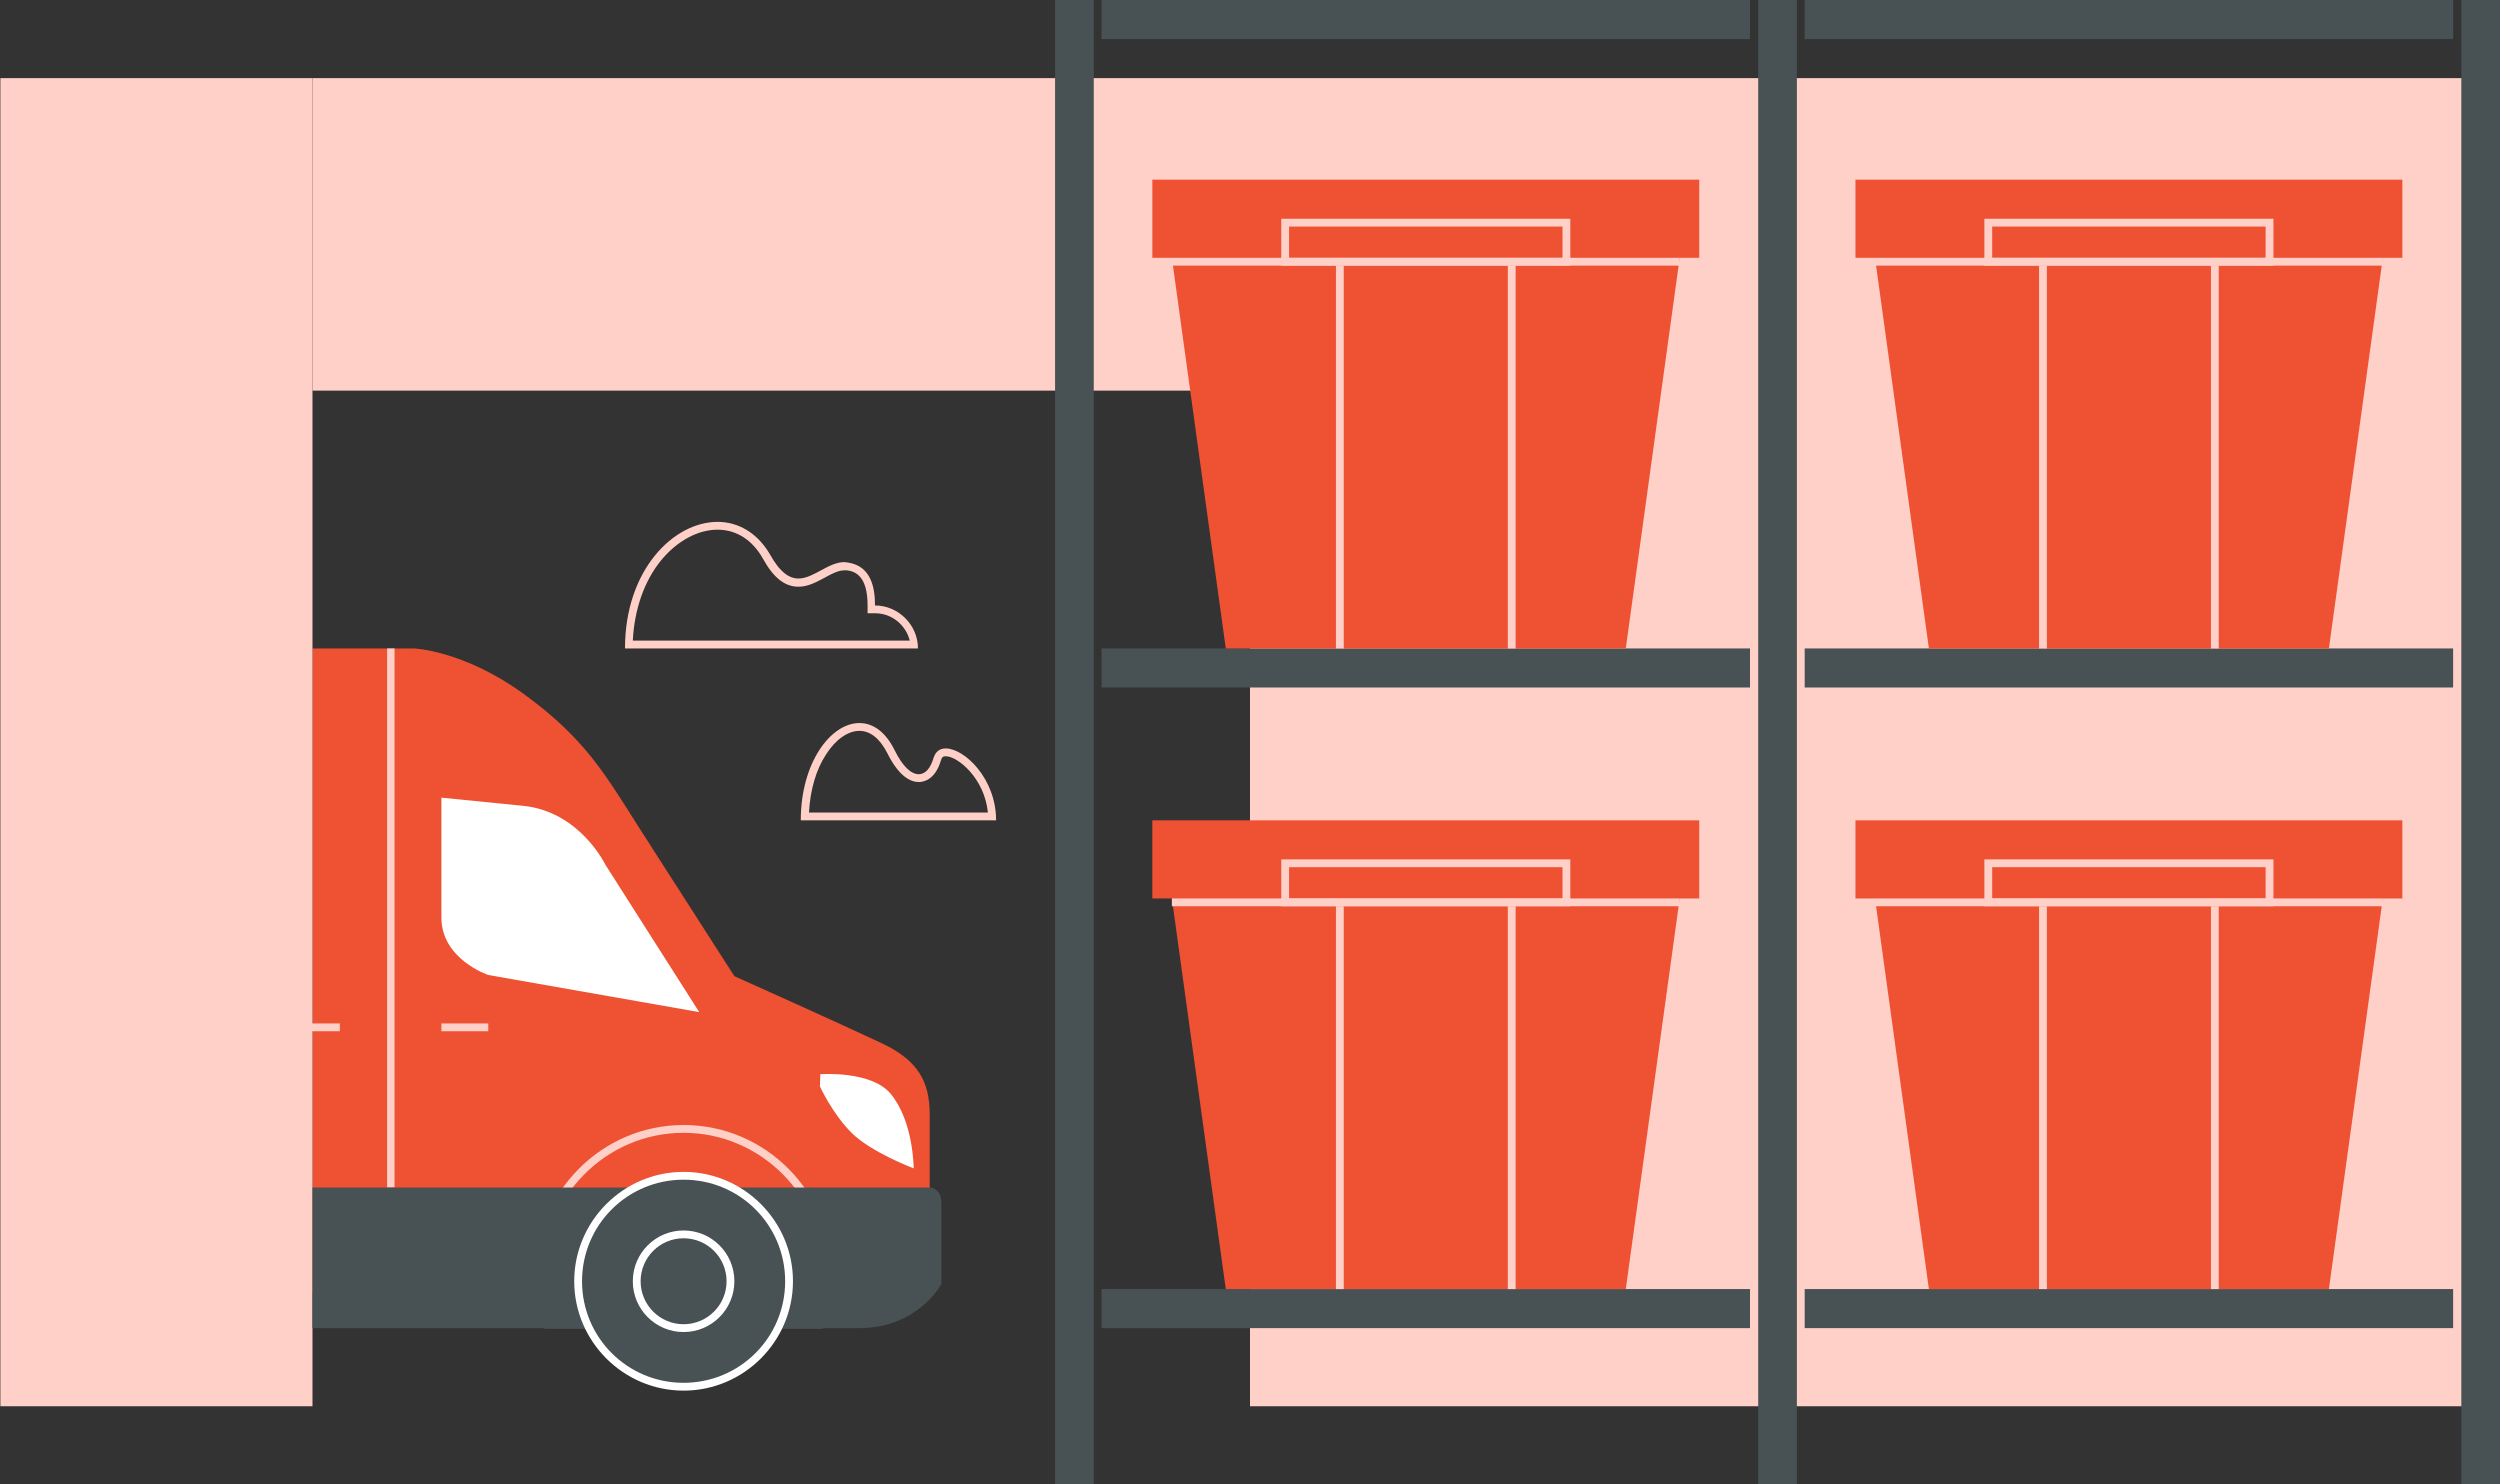 <?xml version="1.0" encoding="utf-8"?>
<!-- Generator: Adobe Illustrator 21.1.0, SVG Export Plug-In . SVG Version: 6.00 Build 0)  -->
<svg version="1.1" id="Layer_1" xmlns="http://www.w3.org/2000/svg" xmlns:xlink="http://www.w3.org/1999/xlink" x="0px" y="0px"
	 viewBox="0 0 640 380" style="enable-background:new 0 0 640 380;" xml:space="preserve">
<rect x="0" y="0" width="640" height="380" fill="#333333" stroke="none"/>
<style type="text/css">
	.st0{fill:#FED0C8;}
	.st1{fill:none;stroke:#FFFFFF;stroke-width:2;stroke-miterlimit:10;}
	.st2{fill:#EF5133;}
	.st3{fill:#EB523B;}
	.st4{fill:#485154;}
	.st5{fill:#FFFFFF;}
	.st6{fill:none;}
</style>
<path class="st2" d="M106,166c0,0,12.7,0.5,28,11.6c16,11.6,21,20.8,30,34.9c24,37.4,24,37.4,24,37.4s27,12.1,37.8,17.2
	c9.3,4.4,12.2,9.9,12.2,18.2c0,9.7,0,19.4,0,19.4L80,331V166H106z"/>
<path class="st0" d="M175,290c19.9,0,36.1,16.4,36.1,36.6c0,3.9-0.6,7.7-1.8,11.4h-68.6c-1.2-3.7-1.8-7.5-1.8-11.4
	C138.9,306.4,155.1,290,175,290 M175,288c-21,0-38.1,17.3-38.1,38.6c0,4.7,0.8,9.2,2.4,13.4h71.4c1.5-4.2,2.4-8.7,2.4-13.4
	C213.1,305.3,196.1,288,175,288L175,288z"/>
<rect x="320" y="20" class="st0" width="320" height="340"/>
<rect x="0.1" y="20" class="st0" width="79.9" height="340"/>
<rect x="80" y="20" class="st0" width="240" height="80"/>
<rect x="270.1" class="st4" width="9.9" height="380"/>
<rect x="630.1" class="st4" width="9.9" height="380"/>
<rect x="450.1" class="st4" width="9.9" height="380"/>
<rect x="282" y="166" class="st4" width="166" height="10"/>
<rect x="282" y="330" class="st4" width="166" height="10"/>
<polygon class="st2" points="295,210 295,230 300,230 313.8,330 416.2,330 430,230 435,230 435,210 "/>
<rect x="300" y="230" class="st0" width="130" height="2"/>
<rect x="342" y="232" class="st0" width="2" height="98"/>
<rect x="99.1" y="166" class="st0" width="1.9" height="138"/>
<rect x="386" y="232" class="st0" width="2" height="98"/>
<path class="st4" d="M80,304h158c0,0,3,0,3,4s0,20.7,0,20.7s-6,11.3-21,11.3c-11,0-140,0-140,0V304z"/>
<path class="st5" d="M113,204.2c0,0,0,20,0,30.7c0,10.7,12,14.7,12,14.7l54,9.5l-24-37.7c0,0-6.5-13.6-21-15.1
	C113,204.2,113,204.2,113,204.2z"/>
<path class="st5" d="M209.9,278.1l0.1-3.1c0,0,13-1,18,5c5.9,7.1,5.9,19.1,5.9,19.1S223,295,218,290S209.9,278.1,209.9,278.1z"/>
<g>
	<path class="st4" d="M175,355c-14.9,0-27-12.1-27-27s12.1-27,27-27s27,12.1,27,27S189.9,355,175,355z"/>
	<path class="st5" d="M175,302c14.4,0,26,11.6,26,26s-11.6,26-26,26s-26-11.6-26-26S160.6,302,175,302 M175,300
		c-15.4,0-28,12.6-28,28s12.6,28,28,28s28-12.6,28-28S190.4,300,175,300L175,300z"/>
</g>
<circle class="st1" cx="175" cy="328" r="12"/>
<rect x="113" y="262" class="st0" width="12" height="2"/>
<rect x="75" y="262" class="st0" width="12" height="2"/>
<path class="st0" d="M400,222v8h-70v-8H400 M402,220h-74v12h74V220L402,220z"/>
<polygon class="st2" points="295,46 295,66 300,66 313.8,166 416.2,166 430,66 435,66 435,46 "/>
<rect x="300" y="66" class="st0" width="130" height="2"/>
<rect x="342" y="68" class="st0" width="2" height="98"/>
<rect x="386" y="68" class="st0" width="2" height="98"/>
<path class="st0" d="M400,58v8h-70v-8H400 M402,56h-74v12h74V56L402,56z"/>
<rect x="462" y="166" class="st4" width="166" height="10"/>
<rect x="282" class="st4" width="166" height="10"/>
<rect x="462" class="st4" width="166" height="10"/>
<rect x="462" y="330" class="st4" width="166" height="10"/>
<polygon class="st2" points="475,210 475,230 480,230 493.8,330 596.2,330 610,230 615,230 615,210 "/>
<rect x="480" y="230" class="st0" width="130" height="2"/>
<rect x="522" y="232" class="st0" width="2" height="98"/>
<rect x="566" y="232" class="st0" width="2" height="98"/>
<path class="st0" d="M580,222v8h-70v-8H580 M582,220h-74v12h74V220L582,220z"/>
<polygon class="st2" points="475,46 475,66 480,66 493.8,166 596.2,166 610,66 615,66 615,46 "/>
<rect x="480" y="66" class="st0" width="130" height="2"/>
<rect x="522" y="68" class="st0" width="2" height="98"/>
<rect x="566" y="68" class="st0" width="2" height="98"/>
<path class="st0" d="M580,58v8h-70v-8H580 M582,56h-74v12h74V56L582,56z"/>
<path class="st0" d="M183.7,135.6c4.8,0,8.9,2.6,11.6,7.4c2.7,4.9,5.6,7.2,9.1,7.2c2.5,0,4.6-1.2,6.7-2.3c1.8-1,3.5-1.9,5.1-1.9
	c0.2,0,0.4,0,0.6,0c2.3,0.3,5.3,1.6,5.3,9v2h2c4.2,0,7.8,3,8.8,7h-34.1H162c0.4-8,2.9-15.2,7.2-20.5
	C173.3,138.5,178.6,135.6,183.7,135.6 M183.7,133.6c-11.2,0-23.7,12.2-23.7,32.4c9.4,0,24.3,0,38.7,0c14.6,0,28.8,0,36.3,0
	c0-6-5-11-11-11c0-4-0.7-10.1-7-11c-0.3,0-0.6-0.1-0.8-0.1c-4.2,0-7.9,4.2-11.8,4.2c-2.3,0-4.7-1.5-7.3-6.2
	C193.8,136.3,188.9,133.6,183.7,133.6L183.7,133.6z"/>
<path class="st0" d="M220,187.1L220,187.1c2.8,0,5.3,2,7.2,5.8c3,6,6,7.3,8,7.3c1.2,0,4.2-0.5,5.7-5.6c0.2-0.8,0.6-1,1.2-1
	c3,0,9.9,5.5,10.8,14.4h-45.8c0.3-5.7,1.8-11,4.4-14.9C213.9,189.3,217.1,187.1,220,187.1 M220,185.1c-7.3,0-15,10.1-15,24.9
	c12.7,0,40,0,50,0c0-10.7-8.1-18.4-12.9-18.4c-1.5,0-2.6,0.8-3.1,2.4c-0.8,2.7-2.1,4.2-3.8,4.2c-1.9,0-4.1-1.9-6.2-6.2
	C226.6,187.2,223.4,185.1,220,185.1L220,185.1z"/>
</svg>
